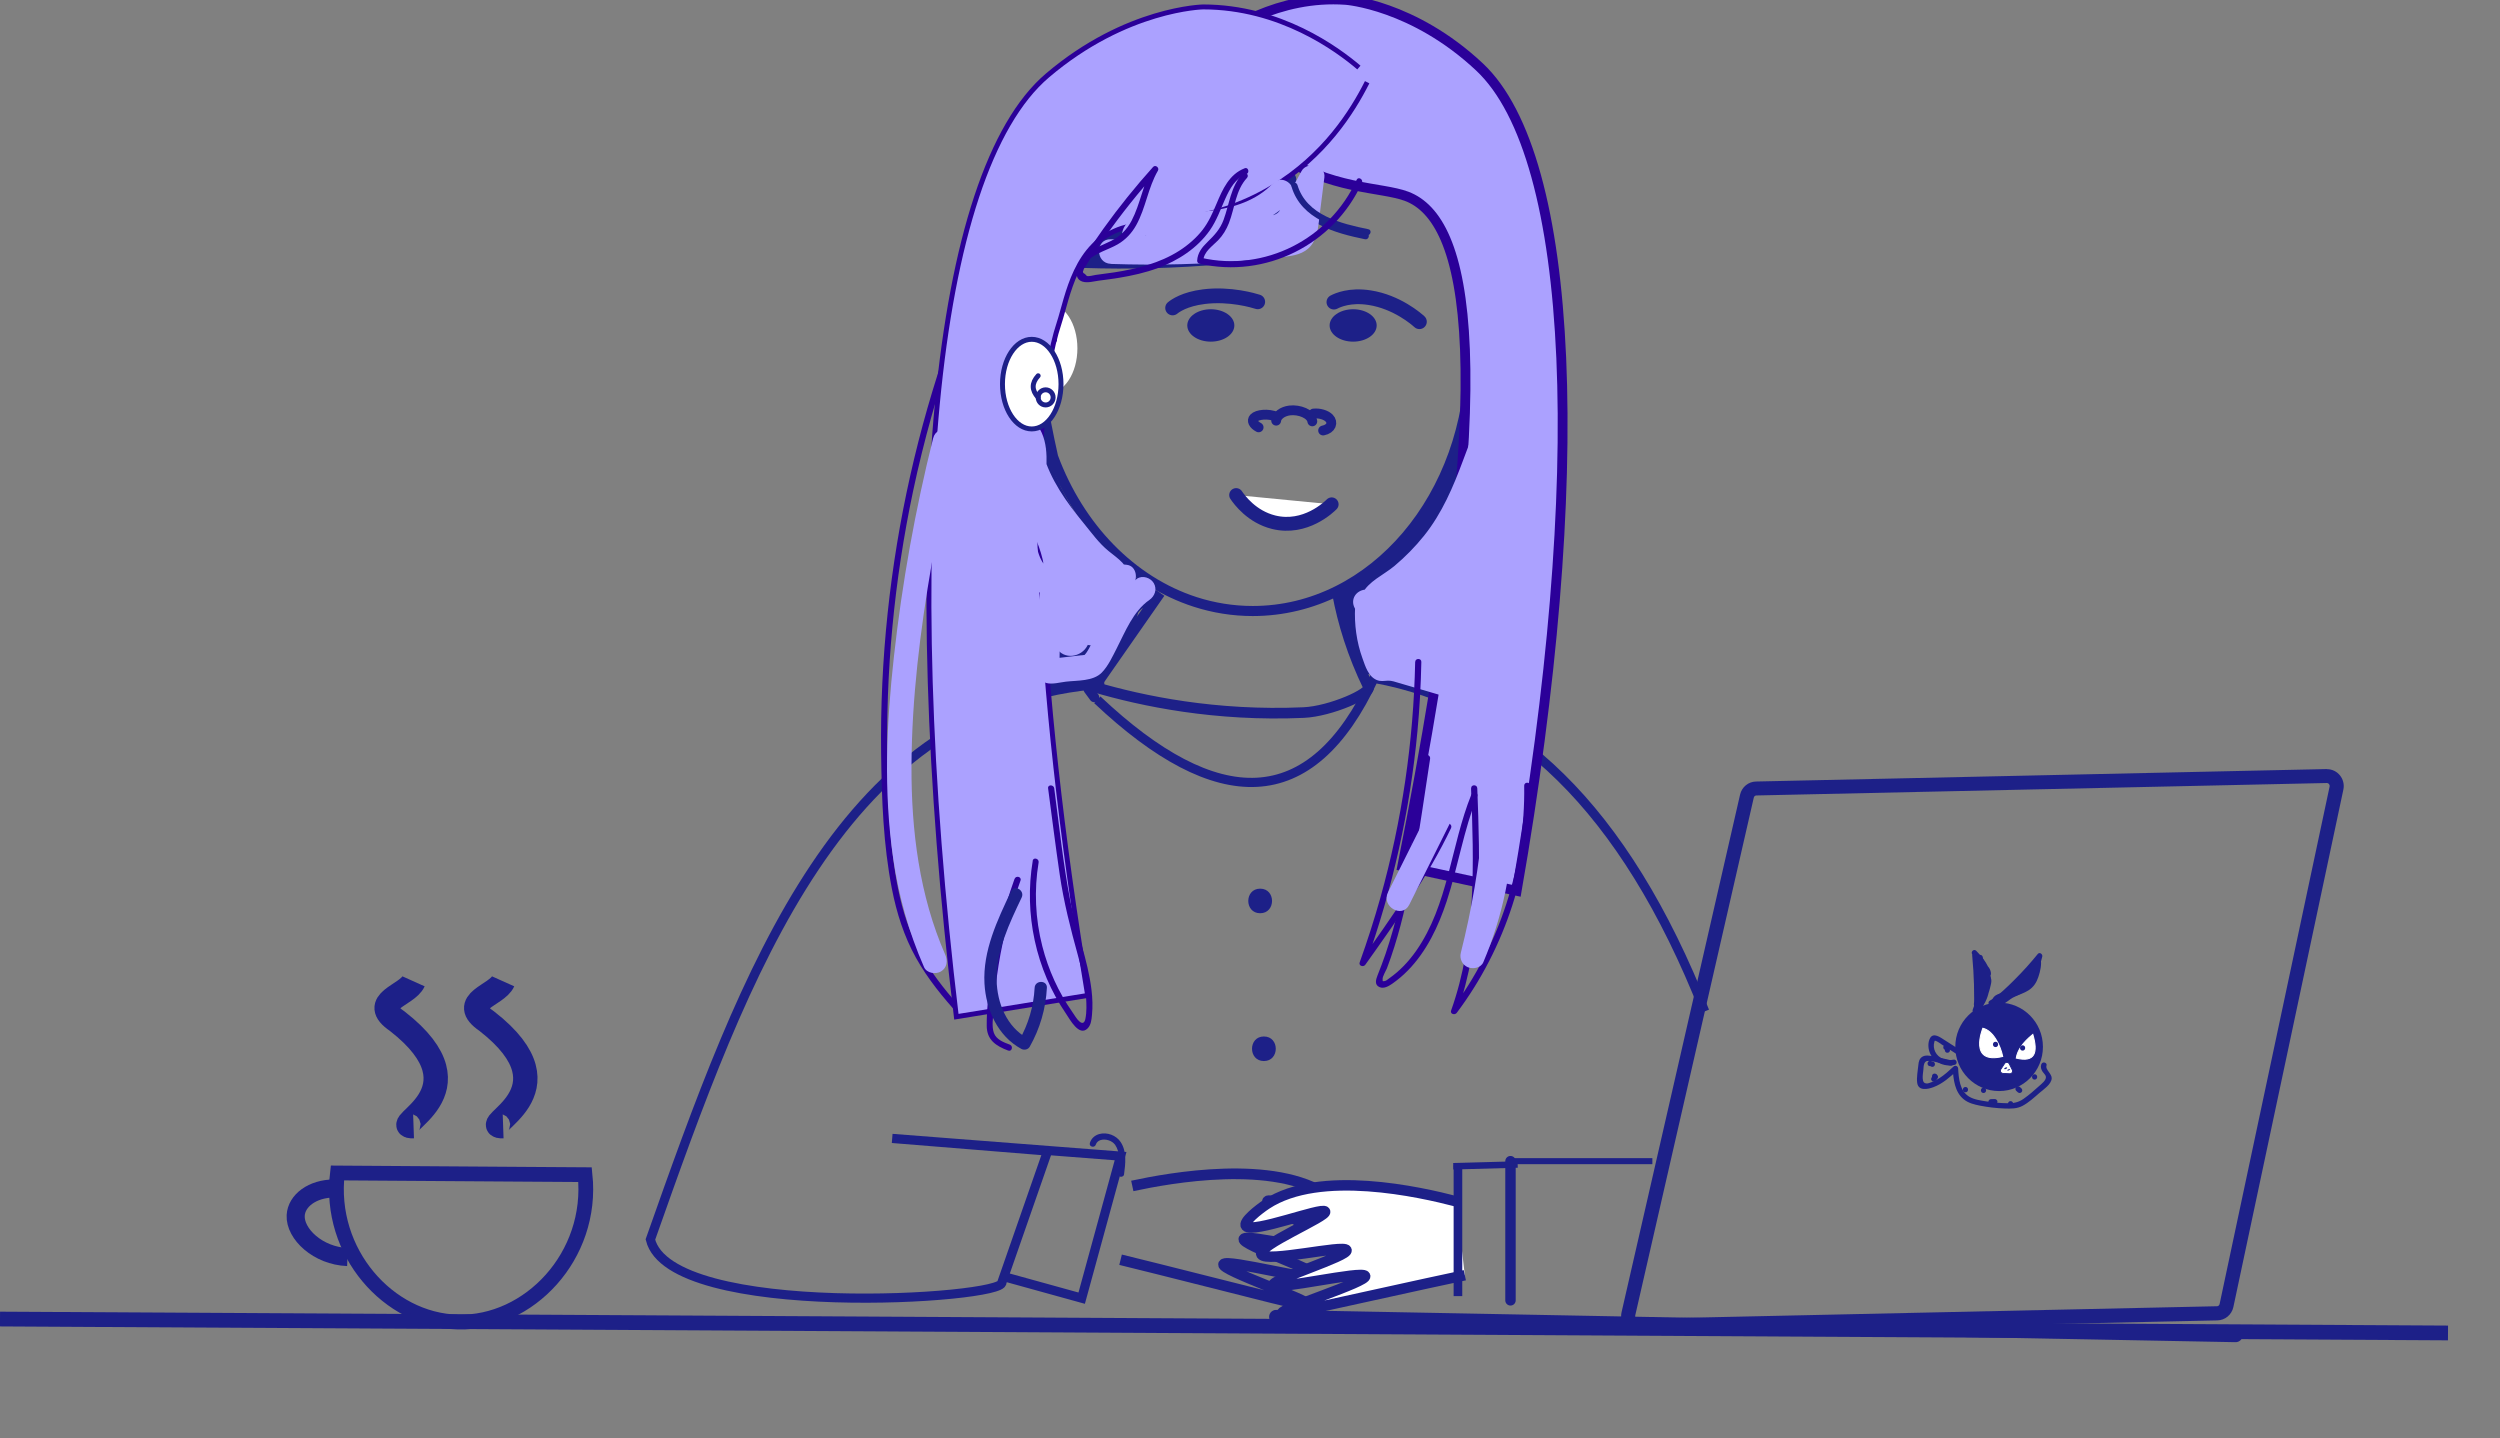 <?xml version="1.0" encoding="UTF-8"?>
<svg xmlns="http://www.w3.org/2000/svg" version="1.1" viewBox="0 0 501.46 288.49">
  <rect x="0" y="0" width="501.46" height="288.49" fill="#808080" stroke="none"/>
  <!-- Generator: Adobe Illustrator 29.1.0, SVG Export Plug-In . SVG Version: 2.1.0 Build 142)  -->
  <defs>
    <style>
      .st0, .st1, .st2, .st3, .st4, .st5, .st6, .st7, .st8, .st9, .st10, .st11, .st12, .st13, .st14, .st15, .st16, .st17, .st18, .st19, .st20 {
        stroke-miterlimit: 10;
      }

      .st0, .st1, .st10, .st20 {
        stroke-width: .99px;
      }

      .st0, .st6 {
        stroke: #2b0099;
      }

      .st0, .st6, .st21 {
        fill: #aba1ff;
      }

      .st1, .st2, .st3, .st5, .st22, .st7, .st8, .st9, .st10, .st11, .st23, .st12, .st13, .st24, .st14, .st15, .st16, .st17, .st25, .st18, .st19, .st20 {
        stroke: #1d2088;
      }

      .st1, .st5, .st22, .st7, .st8, .st9, .st10, .st11, .st23, .st12, .st13, .st24, .st15, .st16, .st17, .st25, .st19 {
        fill: none;
      }

      .st1, .st22, .st23, .st24, .st14, .st25, .st19 {
        stroke-linecap: round;
      }

      .st2, .st3, .st4, .st26, .st14, .st18, .st20 {
        fill: #fff;
      }

      .st2, .st5 {
        stroke-width: 2.02px;
      }

      .st3 {
        stroke-width: .18px;
      }

      .st4 {
        stroke: #fff;
        stroke-width: .21px;
      }

      .st6, .st23 {
        stroke-width: 1.97px;
      }

      .st22 {
        stroke-width: 2.82px;
      }

      .st22, .st23, .st24, .st25 {
        stroke-linejoin: round;
      }

      .st7 {
        stroke-width: 2.13px;
      }

      .st8 {
        stroke-width: 1.84px;
      }

      .st9 {
        stroke-width: 4.89px;
      }

      .st11 {
        stroke-width: 1.73px;
      }

      .st12 {
        stroke-width: 2.14px;
      }

      .st13, .st19 {
        stroke-width: 2.96px;
      }

      .st27 {
        fill: #2b0099;
      }

      .st24 {
        stroke-width: 1.98px;
      }

      .st14 {
        stroke-width: 2.78px;
      }

      .st15 {
        stroke-width: 1.3px;
      }

      .st28 {
        fill: #1d2088;
      }

      .st16 {
        stroke-width: 1.21px;
      }

      .st17 {
        stroke-width: 3.63px;
      }

      .st25 {
        stroke-width: 2.09px;
      }

      .st18 {
        stroke-width: 2.1px;
      }
    </style>
  </defs>
  <g id="_レイヤー_1" data-name="レイヤー_1">
    <path class="st5" d="M294.97,71.02c0,28.47-19.55,51.54-43.69,51.54-4,0-7.87-.64-11.54-1.82-12.8-4.13-23.27-14.95-28.5-29.09-2-8.91-3.27-16.84-3.57-23.56.33-7.01,1.84-13.62,4.31-19.6.41-.99.85-1.97,1.31-2.93,0,0,0,0,0,0,7.5-15.59,21.71-26.1,37.99-26.1,24.14,0,43.69,23.08,43.69,51.55Z"/>
    <path class="st2" d="M210.24,88.84c-2.34-6.32-3.64-13.3-3.64-20.64,0-.98.02-1.95.07-2.92.3,6.72,1.58,14.65,3.57,23.56Z"/>
    <ellipse class="st28" cx="242.87" cy="65.28" rx="4.72" ry="3.25"/>
    <path class="st19" d="M235.21,61.77c.54-.44,2.38-1.77,6.24-2.26,5.3-.67,10.11.8,10.83,1.03"/>
    <path class="st19" d="M267.56,60.6c.75-.39,3.19-1.51,7.17-.89,5.47.85,9.4,4.29,9.98,4.82"/>
    <path class="st14" d="M247.95,99.3c.68,1,3.15,4.37,7.53,5.45,6.37,1.57,11.16-3.11,11.63-3.59"/>
    <path class="st7" d="M268.3,119.16c1.08,5.76,2.99,12.06,6.19,18.64.6,1.23-7.56,4.89-13.01,5.13-17.73.78-32.37-2.31-41.98-5.13h0c4.39-6.3,8.79-12.6,13.18-18.9"/>
    <ellipse class="st28" cx="271.42" cy="65.28" rx="4.72" ry="3.25"/>
    <g>
      <path class="st23" d="M263.23,84.52c-.21-1.51-2.64-2.43-4.54-2.19-1.43.18-2.61,1.02-2.71,2.05"/>
      <path class="st23" d="M256.07,83.6c-1.74-.72-3.9-.46-4.55.24-.49.52-.14,1.31.94,1.88"/>
      <path class="st24" d="M265.4,86.35c1.68-.34,2.04-1.62,1.22-2.47-.61-.64-1.91-1.05-3.13-.93"/>
    </g>
    <path class="st10" d="M212.7,56.63"/>
    <path class="st8" d="M221.51,137.2c-52.62,3.54-71.95,57.32-91.05,111.42,4,16.32,71.32,11.96,70.5,8.61l9.18-26.35-31.18-2.53,45.81,3.55-7.8,28.49-11.1-3.07-4.27-1.18"/>
    <path class="st8" d="M242.87,264.58"/>
    <path class="st28" d="M466.76,157.07c.2,0,.33.11.4.2.08.1.17.27.12.51l-22.06,103.78c-.06.26-.27.45-.51.45l-116.19,2.53c-.2,0-.33-.11-.4-.2-.08-.1-.17-.28-.11-.52l23.77-103.82c.06-.26.27-.44.51-.44l114.48-2.5h.01M466.76,154.26s-.05,0-.07,0l-114.47,2.5c-1.53.03-2.85,1.12-3.19,2.63l-23.77,103.82c-.49,2.14,1.11,4.17,3.26,4.17.02,0,.05,0,.07,0l116.18-2.53c1.55-.03,2.88-1.14,3.21-2.68l22.06-103.78c.45-2.12-1.15-4.11-3.28-4.11h0Z"/>
    <line class="st22" x1="255.97" y1="264.15" x2="448.43" y2="267.81"/>
    <path class="st12" d="M227.12,237.88c7.49-1.61,28.53-5.46,39.33,2.03,1.65,1.14,4.8,3.76,4.07,4.56-1.38,1.51-15.59-4.42-16.27-3.55-.7.9,13.95,7.42,12.88,9.12-1.07,1.7-17.03-2.65-17.63-1.52-.61,1.15,15.47,6.55,14.92,7.6-.58,1.09-18.37-3.65-18.99-2.53-.63,1.14,17.41,7.27,16.95,8.11-.3.55-9.15-1.93-29.83-7.09-3.2-.8-5.88-1.46-7.78-1.93"/>
    <path class="st18" d="M292.1,240.98c-7.18-1.87-27.36-6.48-38.06.57-1.63,1.08-4.78,3.56-4.1,4.39,1.28,1.55,15.22-3.83,15.85-2.93.64.92-13.75,6.87-12.78,8.6.97,1.73,16.55-2.01,17.08-.86.54,1.17-15.19,5.95-14.69,7.01.52,1.1,17.88-2.96,18.43-1.82.56,1.16-17.09,6.6-16.67,7.44.27.56,8.91-1.58,29.08-5.96,3.12-.68,5.73-1.24,7.58-1.63"/>
    <line class="st16" x1="302.98" y1="232.91" x2="331.44" y2="232.91"/>
    <line class="st25" x1="302.98" y1="260.83" x2="302.98" y2="232.91"/>
    <polyline class="st11" points="292.44 259.98 292.44 236.3 292.44 233.76"/>
    <path class="st8" d="M342.41,205.98"/>
    <path class="st8" d="M341.36,203.2"/>
    <path class="st8" d="M220.1,140.37c23.97,22.6,42.88,22.96,55.5-4.31,27.59,4.97,50.18,25.71,66.34,66.8"/>
    <polyline class="st15" points="304.42 233.58 292.76 233.9 291.5 233.93"/>
    <line class="st23" x1="219.5" y1="139.87" x2="218.33" y2="138.28"/>
    <ellipse class="st26" cx="210.24" cy="69.87" rx="5.87" ry="8.99"/>
    <ellipse class="st26" cx="213.02" cy="72.53" rx="1.5" ry="1.52"/>
    <path class="st1" d="M211.52,68.19c-1.33,1.45-1.33,2.89,0,4.34"/>
    <path class="st1" d="M118.51,97.71"/>
    <path class="st28" d="M205.02,90.7c3.36,12.73,11.57,23.94,22.73,30.94,2.7,1.69,5.17-2.57,2.49-4.26-10.09-6.33-17.43-16.49-20.46-27.99-.81-3.06-5.56-1.76-4.75,1.31h0Z"/>
    <path class="st28" d="M227.73,116.9c-3.6,2.5-5.66,6.18-7.58,10.01-.44.88-.88,1.75-1.35,2.62s-.93,1.96-1.59,2.65c-.4.42.09-.04-.04,0-.21.07-.5.05-.72.08-.66.08-1.32.15-1.98.23-.74.09-1.49.17-2.23.26-.33.04-.66.08-.99.12-.16.02-.82.02-.64.09l1.47,1.13-.14-.26.34,1.24c-.25-3.15.1-6.48.32-9.63s.56-6.35,1.01-9.5c.79-5.57,1.66-11.58-1.46-16.63-1.66-2.69-5.93-.22-4.26,2.49,2.12,3.44,1.67,7.69,1.15,11.52-.66,4.85-1.27,9.68-1.53,14.57-.13,2.35-.37,4.83-.17,7.18.11,1.32.91,2.39,2.21,2.74,1.2.32,2.71-.13,3.92-.27,2.3-.27,5.46-.05,7.19-1.82,1.29-1.32,2.15-3.22,2.99-4.85,1.75-3.4,3.3-7.46,6.56-9.72,1.09-.76,1.59-2.16.88-3.37-.63-1.08-2.27-1.65-3.37-.88h0Z"/>
    <path class="st28" d="M206.88,102.51c.21,2.1-.24,4.04-.67,6.08s-.74,3.96-.93,5.97c-.38,4.1-.11,8.2.64,12.24.24,1.31,1.83,2.05,3.03,1.72,1.38-.38,1.96-1.72,1.72-3.03-.69-3.75-.81-7.59-.42-11.38s1.94-7.68,1.56-11.61c-.13-1.32-1.04-2.46-2.46-2.46-1.23,0-2.59,1.13-2.46,2.46h0Z"/>
    <path class="st28" d="M213.32,134.23c1.4-1.39,1.86-3.46,2.41-5.3s1.04-3.7,1.46-5.57c.89-3.9,1.5-7.86,1.88-11.84.27-2.77-4.22-3.34-4.84-.66-.46,1.99-.92,3.98-1.39,5.98s-1.06,4.1-1.28,6.2c-.2,1.86.17,3.74.63,5.54s1.66,3.91,3.86,3.91,3.36-2.07,4.33-3.69c.9-1.51,1.63-3.14,2.2-4.81.61-1.8.96-3.67,1.14-5.55s.22-4.11-1.68-5.26c-1.21-.73-2.62-.19-3.37.88-1.81,2.58-2.71,5.74-2.61,8.88s5.03,3.18,4.93,0c-.08-2.35.58-4.47,1.93-6.39l-3.37.88c-.87-.53-.65-1.56-.66-.61,0,.3-.02.6-.04.9-.03.5-.08.99-.16,1.48-.18,1.18-.49,2.35-.87,3.48-.34.99-.76,1.93-1.26,2.85-.28.52-.59,1.04-.92,1.53-.16.24-.39.48-.51.74-.21.45-.36-.07.25-.15h1.31c.12.08.23.18.33.28.23.24.24.21.04-.09,0,.14-.13-.57-.13-.57-.17-.67-.35-1.35-.44-2.03-.19-1.35.05-2.59.35-3.9.7-3.06,1.42-6.11,2.13-9.16l-4.84-.66c-.33,3.41-.87,6.79-1.61,10.14-.37,1.68-.8,3.35-1.27,5.01-.24.83-.49,1.65-.75,2.47-.18.56-.29,1.23-.67,1.6-2.26,2.24,1.23,5.72,3.49,3.49h0Z"/>
    <path class="st28" d="M212.85,110.89c3.17,0,3.18-4.93,0-4.93s-3.18,4.93,0,4.93h0Z"/>
    <path class="st28" d="M221.93,118.09c-.16.98-.32,1.96-.48,2.94-.09.55-.2,1.13-.15,1.69.04.38.07.76.21,1.11.23.58.42.96.86,1.42s1.13.72,1.74.72,1.33-.27,1.74-.72.75-1.09.72-1.74-.26-1.26-.72-1.74c-.03-.03-.06-.07-.09-.1l.39.5c-.05-.07-.1-.15-.14-.23l.25.59c-.05-.13-.09-.25-.11-.39l.09.66c-.04-.31-.02-.62.02-.93l-.09.66c.15-1.04.34-2.08.51-3.12.1-.33.12-.66.04-.98-.01-.33-.11-.63-.29-.92-.3-.51-.89-1-1.47-1.13-.63-.14-1.34-.11-1.9.25-.51.33-1.03.85-1.13,1.47h0Z"/>
    <path class="st28" d="M223.61,121.13c-.12.79-.34,1.56-.65,2.29l.25-.59c-.32.73-.72,1.42-1.2,2.05l.39-.5c-.32.42-.68.81-1.07,1.17l4.12,2.4c.59-1.56,1.18-3.12,1.77-4.69.21-.57.05-1.4-.25-1.9s-.89-1-1.47-1.13c-.63-.14-1.34-.11-1.9.25s-.89.84-1.13,1.47c-.59,1.56-1.18,3.12-1.77,4.69l-.09.66c-.01.34.06.66.21.95.2.47.54.93,1.01,1.18,1,.53,2.15.38,2.99-.39.92-.85,1.72-1.89,2.31-3s1.05-2.34,1.24-3.6c.1-.33.12-.66.04-.98-.01-.33-.11-.63-.29-.92-.3-.51-.89-1-1.47-1.13-.63-.14-1.34-.11-1.9.25-.5.32-1.04.85-1.13,1.47h0Z"/>
    <path class="st28" d="M269.4,120.42c-.18,3.47.3,7.02,1.48,10.29.57,1.58,1.16,3.62,2.84,4.34.8.34,1.43.18,2.26.14.77-.03,1.51.26,2.24.47,3.6,1.05,7.2,2.11,10.79,3.16,2.69.79,5.46,1.52,7.27,3.82l2.99-3.87c-2.81-1.2-5.64-2.41-8.23-4.06s-4.68-3.72-7.1-5.47c-1.94-1.4-3.97-2.7-5.73-4.35-.82-.77-1.58-1.58-2.18-2.54-.37-.58-1.16-1.69-.87-2.43.15-.39.87-.78,1.2-1.01.55-.37,1.09-.74,1.63-1.13,1.2-.88,2.38-1.8,3.5-2.78,2.08-1.83,3.97-3.86,5.68-6.05,3.5-4.49,5.87-9.49,7.89-14.79,2.21-5.82,4.15-11.79,7.99-16.78l-4.5-.59c1.91,7.95,2.2,16.12,2.23,24.27.01,4.12,0,8.24-.03,12.35s-.18,8.09-1.15,12.02-2.55,7.33-5.3,10.11l4.12,2.4c4.83-17.68,6.73-36.14,5.58-54.44-.17-2.64-4.2-3.51-4.84-.66-1.05,4.65-2.94,8.99-5.71,12.88-1.36,1.91-3.04,3.53-4.56,5.3-1.75,2.03-3.04,4.31-4.34,6.64-1.07,1.92-2.16,3.88-3.66,5.51s-3.36,2.47-5.17,3.67c-2.12,1.4-4.38,3.71-3.08,6.44.51,1.06,1.4,1.97,2.14,2.88.91,1.14,1.82,2.27,2.72,3.41,1.71,2.15,3.32,5.01,6.25,5.51,1.54.26,3.17.15,4.73.16s3.24.02,4.86.03c2.72.02,3.42-4.23.66-4.84-1.83-.4-3.33-1.46-4.84-2.53-1.87-1.31-3.74-2.62-5.6-3.94-1.19-.85-1.95-1.65-1.32-3.16s2.06-2.66,3.19-3.8c5.75-5.84,9.85-13.02,13.84-20.1l-4.59-1.24c.62,5.49,0,10.95-.98,16.36-.48,2.64-1.02,5.27-1.54,7.9-.27,1.34-.53,2.69-.8,4.03-.25,1.25-.36,2.65-.82,3.84l.63-1.09.05-.04,1.24-.34c-.44.01-1.39-.63-1.86-.86-.78-.37-1.56-.76-2.33-1.16s-1.53-.8-2.29-1.22c-.63-.34-1.62-.7-2.08-1.23l.63,1.09-.08-.38v1.31c.31-1.48,1.48-3.09,2.22-4.42.84-1.52,1.72-3.03,2.63-4.51,1.82-2.96,3.79-5.84,5.88-8.62l-4.59-1.24c-.46,3.62-1.37,7.2-2.62,10.62-.64,1.76-1.39,3.47-2.24,5.14s-2.35,3.55-1.2,5.51c.51.87,1.44,1.48,2.2,2.12s1.47,1.23,2.21,1.85c1.57,1.31,3.35,2.36,5.38,1.23,1.62-.9,2.51-2.64,3.24-4.27.81-1.81,1.4-3.66,1.73-5.62.16-.99-.03-1.95-.88-2.59-.72-.54-1.94-.78-2.74-.19-.89.66-1.78,1.32-2.67,1.98-.67.5-1.68.98-2.2,1.62-.82.37-.41.71,1.22,1.03-.08-.24-.14-.48-.2-.72-.09-.37-.15-.74-.19-1.11-.09-.89-.06-1.8.01-2.69.32-3.93,1.65-7.93,2.88-11.65s2.86-7.35,4.46-10.98c.84-1.91,1.44-3.75,1.64-5.83.15-1.57,0-3.23.9-4.6l-4.59-1.24c.26,8.58.54,17.43-2.48,25.61-.72,1.96-1.68,3.82-2.74,5.61-.53.89-1.04,1.8-1.79,2.52s-1.63,1.19-2.48,1.73c-3.97,2.55-7.94,5.1-11.9,7.64l3.37.88c-1.73-3.53-3.5-7.04-5.33-10.53l-2.13,3.71c4.49-.45,8.93-.4,13.43-.2,2.05.09,4.17.06,6.16-.5,1.01-.28,1.98-.72,2.88-1.25.34-.2.69-.39,1.02-.6.47-.1.51-.14.11-.13.41.17.29-.23-.36-1.22-.21,1.31.34,2.65,1.72,3.03,1.17.32,2.82-.4,3.03-1.72.45-2.86-1.77-5.26-4.71-4.94-1.37.15-2.47.88-3.65,1.53-.98.54-2.08.79-3.19.86-2.6.18-5.22-.16-7.82-.19-2.88-.03-5.76.1-8.62.39-1.87.19-3.05,1.94-2.13,3.71,1.82,3.48,3.6,6.99,5.33,10.53.57,1.16,2.31,1.56,3.37.88,4.24-2.72,8.49-5.43,12.72-8.17,2.13-1.38,3.66-2.92,4.98-5.1,1.23-2.02,2.27-4.14,3.15-6.34,3.49-8.77,3.25-18.49,2.98-27.76-.07-2.49-3.26-3.29-4.59-1.24s-1.35,4.23-1.52,6.49c-.15,2.09-.99,3.9-1.86,5.78-2.08,4.49-3.85,9.13-5.21,13.89s-2.67,9.53-1.65,14.29c.52,2.43,2.38,4.34,5.03,3.46,1.16-.39,2.09-1.22,3.06-1.93,1.02-.75,2.04-1.51,3.05-2.26l-3.62-2.78c-.19,1.16-.46,2.29-.84,3.4s-1.12,2.07-1.49,3.15c0,0-.2.25-.2.29,0,.1.82-.02.82-.02-.08-.31-1.06-.88-1.32-1.1-.49-.41-.98-.82-1.47-1.23-.37-.31-1.09-.7-1.33-1.11l.34,1.24c-.17.47-.13.45.12-.05l.21-.39c.21-.39.42-.79.62-1.18.41-.8.79-1.6,1.15-2.42.75-1.69,1.44-3.41,2.03-5.17,1.16-3.47,1.89-7.04,2.35-10.67.13-1.05-.86-2.12-1.81-2.38-1.14-.31-2.12.25-2.78,1.13-2.82,3.75-5.41,7.67-7.73,11.74-1.15,2.01-2.49,4.11-3.28,6.29-1.14,3.13,1.71,4.46,4,5.7,2.16,1.18,4.37,2.31,6.64,3.27,1.13.48,2.34.6,3.44-.06s1.41-1.95,1.65-3.15c.98-4.93,2.02-9.84,2.9-14.79,1.01-5.67,1.72-11.43,1.07-17.19-.26-2.26-3.28-3.56-4.59-1.24-2.23,3.95-4.46,7.9-7.02,11.65-1.28,1.87-2.63,3.68-4.13,5.38s-3.1,3.06-4.47,4.75-2.49,3.88-2.31,6.19c.19,2.46,1.62,4.1,3.54,5.51s4.03,2.85,6.05,4.26c1.86,1.3,3.77,2.53,6.02,3.02l.66-4.84c-2.59-.02-5.19,0-7.78-.05-.91-.01-1.2-.04-1.79-.73-.81-.94-1.56-1.94-2.33-2.91s-1.51-1.89-2.27-2.84c-.4-.51-.81-1.01-1.21-1.52-.2-.25-.41-.5-.61-.76-.18-.24-.45-.88-.26,0,.16.75.23.23.7-.15.33-.26.7-.47,1.06-.69.88-.53,1.79-.98,2.64-1.56,3.73-2.55,5.9-6.46,8.05-10.32,1.14-2.05,2.39-3.87,3.99-5.59s3-3.34,4.3-5.18c2.92-4.16,4.97-8.94,6.09-13.89l-4.84-.66c1.12,17.89-.69,35.84-5.41,53.13-.65,2.37,2.38,4.15,4.12,2.4,5.92-5.95,7.54-14.43,7.83-22.52.15-4.35.09-8.71.09-13.07s-.02-8.71-.29-13.05c-.31-5.01-.94-10.02-2.11-14.9-.55-2.28-3.31-2.14-4.5-.59-3.66,4.75-5.69,10.46-7.76,16.02s-4.23,10.66-7.85,15.19c-1.77,2.21-3.77,4.25-5.94,6.07s-5.26,3.08-6.51,5.66c-1.47,3.04.38,6.32,2.28,8.69,1.71,2.13,3.95,3.77,6.16,5.35,2.72,1.94,5.23,4.1,7.91,6.08,2.96,2.18,6.35,3.64,9.71,5.08,2.61,1.12,4.76-1.61,2.99-3.87-2.66-3.39-7.15-4.42-11.08-5.57-2.35-.69-4.69-1.37-7.04-2.06-1.12-.33-2.24-.71-3.38-.98-.61-.14-1.25-.28-1.87-.29-.27-.02-.54,0-.81.04-.91.06-.87.13.1.19l.88.88c-1.04-1.4-1.48-3.52-1.84-5.19-.4-1.9-.49-3.83-.39-5.77.16-3.17-4.77-3.16-4.93,0h0Z"/>
    <path class="st28" d="M303.11,80.24c2.21-9.43,2.28-19.28.17-28.74-1.72-7.74-4.85-17.24-13.07-20.16-1.73-.61-3.62,1.31-3.03,3.03,2.97,8.73,6.13,17.43,8.88,26.23,1.27,4.08,2.41,8.27,2.8,12.54.34,3.67.28,7.51-2.07,10.55l4.59,1.24c.83-7.48,1.35-15.04.72-22.55s-2.14-15.01-5.86-21.39c-1.94-3.32-4.88-6.13-8.9-6.3-1.78-.07-3.19,2.18-2.13,3.71,4.88,7.03,7.95,15.19,8.77,23.72.46,4.85.4,9.74.42,14.6s.03,9.8.01,14.7c-.02,5.56-.06,11.13-.12,16.69-.04,3.17,4.89,3.17,4.93,0,.11-10.13.15-20.26.11-30.4-.04-9.53.05-19.1-3.06-28.24-1.63-4.81-3.91-9.39-6.81-13.57l-2.13,3.71c3.24.14,5.07,4.37,6.13,6.9,1.66,3.94,2.7,8.16,3.31,12.38,1.24,8.61.62,17.43-.34,26.03-.12,1.06.85,2.11,1.81,2.38,1.14.31,2.11-.25,2.78-1.13,2.53-3.29,3.07-7.68,2.84-11.71-.27-4.7-1.32-9.33-2.67-13.83-2.78-9.28-6.16-18.41-9.29-27.58l-3.03,3.03c2.95,1.04,4.86,3.76,6.22,6.43,1.77,3.47,2.82,7.38,3.6,11.18,1.72,8.3,1.57,16.97-.36,25.22-.72,3.09,4.03,4.4,4.75,1.31h0Z"/>
    <path class="st28" d="M243.15,42.65c-12.3,5.66-25.52,9.27-38.98,10.62-1.56.16-1.58,2.62,0,2.46,13.93-1.4,27.51-5.1,40.23-10.96,1.44-.66.19-2.79-1.24-2.13h0Z"/>
    <path class="st28" d="M243.68,45.06c3.59-2.98,6.64-6.59,9-10.61.81-1.37-1.32-2.61-2.13-1.24-2.27,3.85-5.18,7.26-8.62,10.11-.51.43-.44,1.3,0,1.74.51.51,1.23.43,1.74,0h0Z"/>
    <path class="st28" d="M217.19,53.74c9.42.32,18.85.07,28.23-.76,2.37-.21,4.73-.44,7.09-.74,2.11-.26,4.12-.85,5.25-2.82.98-1.71,1.07-3.73,1.31-5.64.31-2.47.62-4.94.93-7.41s-3.49-3.27-4.59-1.24c-1.2,2.2-2.38,4.41-3.59,6.6-.34.61-.68,1.38-1.25,1.82-.75.57-1.95.61-2.84.76-4.95.83-9.9,1.65-14.85,2.48-2.47.41-4.97.98-7.47,1.24-.25.03-.88-.1-1.08.01-.02.01-.21-.06-.18-.09.11-.1.13.32.11.38-.17.61-.51.58.1.59.55.01,1.16-.11,1.71-.15,4.81-.36,9.67-.33,14.43-1.25s9.3-2.9,12.64-6.42c2.19-2.3-1.29-5.79-3.49-3.49-3.24,3.4-7.85,4.87-12.41,5.46-2.84.37-5.71.44-8.56.59-2.5.13-6.01-.16-8,1.63-2.2,1.98-1.43,5.48.98,6.92s5.55.46,8.13.03c5.84-.98,11.68-1.95,17.52-2.93,3.06-.51,5.81-.88,7.76-3.56,1.81-2.48,3.09-5.47,4.56-8.17l-4.59-1.24c-.27,2.14-.54,4.28-.81,6.42-.15,1.18-.07,3.14-.75,4.17-.26.23-.31.29-.16.18.18-.11.07-.09-.31.07-.34.06-.67.12-1.01.16-1.14.14-2.28.26-3.42.38-2.04.21-4.08.39-6.12.55-8.42.64-16.86.8-25.29.52-3.17-.11-3.17,4.82,0,4.93h0Z"/>
    <path class="st28" d="M258.7,38.24c1.96,6.6,9.15,8.53,15.1,9.75.77.16,1.1-1.03.33-1.19-5.47-1.12-12.42-2.77-14.24-8.89-.23-.76-1.41-.44-1.19.33h0Z"/>
    <path class="st13" d="M117.35,235.62c1.71,16.31-11.25,29.91-25.5,29.56-13.94-.35-26.07-13.98-24.17-29.9l37.7.26,11.97.08Z"/>
    <path class="st17" d="M67.07,238.39c-4.44,0-7.61,2.47-7.76,5.41-.18,3.7,4.46,8.11,10.39,8.34"/>
    <path class="st9" d="M100.92,225.89c-5.7.2,15.05-6.81-3.29-21.07-5.78-3.93,2-5.11,3.29-7.98"/>
    <path class="st9" d="M82.95,225.89c-5.7.2,15.05-6.81-3.29-21.07-5.78-3.93,2-5.11,3.29-7.98"/>
    <line class="st13" x1="0" y1="264.58" x2="491.03" y2="267.37"/>
  </g>
  <g id="_レイヤー_2" data-name="レイヤー_2">
    <g>
      <g>
        <path class="st27" d="M190.28,68.5c-6.17,17.61-10.27,35.91-12.23,54.46-.99,9.37-1.43,18.79-1.31,28.21s.44,18.2,2.15,27.06c.94,4.83,2.43,9.56,4.83,13.87s5.46,8,8.7,11.58c.53.59,1.4-.28.87-.87-2.93-3.24-5.73-6.62-7.96-10.39s-3.79-8.01-4.79-12.34c-2.01-8.71-2.35-17.89-2.54-26.8-.39-18.39,1.35-36.82,5.16-54.81,2.13-10.04,4.91-19.94,8.3-29.63.26-.75-.93-1.07-1.19-.33h0Z"/>
        <g>
          <path class="st6" d="M240.37,11.59c2.36,5.32,6.87,13.28,15.65,19.2,10.88,7.35,21.02,6.65,26.14,8.59,12.08,4.57,19.38,32.56-.88,134.35l22.94,4.96c14.46-82.77,11.87-147.11-7.45-165.25C283.47.95,269.96-.02,269.96-.02c-13.55-.97-24.07,6.15-28,9.12"/>
          <path class="st0" d="M274.23,16.49c-2.99,5.95-8.59,14.78-18.91,21.03-12.79,7.75-24.26,6.33-30.19,8.23-9.49,3.04-10.92,13.67-12.71,19.13-6.58,20-5.02,69.72,5.75,134.79-8.78,1.42-17.56,2.84-26.34,4.27-11.51-95.68-4.76-169.2,18.26-188.79,15.84-13.49,31.24-13.76,31.24-13.76,15.45,0,26.96,8.51,31.24,12.16"/>
          <path class="st21" d="M228.07,116.09c-3.6,2.5-5.66,6.18-7.58,10.01-.44.88-.88,1.75-1.35,2.62s-.93,1.96-1.59,2.65c-.4.42.09-.04-.04,0-.21.07-.5.05-.72.08-.66.08-1.32.15-1.98.23-.74.09-1.49.17-2.23.26-.33.04-.66.08-.99.12-.16.02-.82.02-.64.09l1.47,1.13-.14-.26.34,1.24c-.25-3.15.1-6.48.32-9.63s.56-6.35,1.01-9.5c.79-5.57,1.66-11.58-1.46-16.63-1.66-2.69-5.93-.22-4.26,2.49,2.12,3.44,1.67,7.69,1.15,11.52-.66,4.85-1.27,9.68-1.53,14.57-.13,2.35-.37,4.83-.17,7.18.11,1.32.91,2.39,2.21,2.74,1.2.32,2.71-.13,3.92-.27,2.3-.27,5.46-.05,7.19-1.82,1.29-1.32,2.15-3.22,2.99-4.85,1.75-3.4,3.3-7.46,6.56-9.72,1.09-.76,1.59-2.16.88-3.37-.63-1.08-2.27-1.65-3.37-.88h0Z"/>
          <path class="st21" d="M271.81,121.76c-.18,3.47.3,7.02,1.48,10.29.57,1.58,1.16,3.62,2.84,4.34.8.34,1.43.18,2.26.14.77-.03,1.51.26,2.24.47,3.6,1.05,7.2,2.11,10.79,3.16,2.69.79,5.46,1.52,7.27,3.82l2.99-3.87c-2.81-1.2-5.64-2.41-8.23-4.06s-4.68-3.72-7.1-5.47c-1.94-1.4-3.97-2.7-5.73-4.35-.82-.77-1.58-1.58-2.18-2.54-.37-.58-1.16-1.69-.87-2.43.15-.39.87-.78,1.2-1.01.55-.37,1.09-.74,1.63-1.13,1.2-.88,2.38-1.8,3.5-2.78,2.08-1.83,3.97-3.86,5.68-6.05,3.5-4.49,5.87-9.49,7.89-14.79,2.21-5.82,4.15-11.79,7.99-16.78l-4.5-.59c1.91,7.95,2.2,16.12,2.23,24.27.01,4.12,0,8.24-.03,12.35s-.18,8.09-1.15,12.02-2.55,7.33-5.3,10.11l4.12,2.4c4.83-17.68,6.73-36.14,5.58-54.44-.17-2.64-4.2-3.51-4.84-.66-1.05,4.65-2.94,8.99-5.71,12.88-1.36,1.91-3.04,3.53-4.56,5.3-1.75,2.03-3.04,4.31-4.34,6.64-1.07,1.92-2.16,3.88-3.66,5.51s-3.36,2.47-5.17,3.67c-2.12,1.4-4.38,3.71-3.08,6.44.51,1.06,1.4,1.97,2.14,2.88.91,1.14,1.82,2.27,2.72,3.41,1.71,2.15,3.32,5.01,6.25,5.51,1.54.26,3.17.15,4.73.16s3.24.02,4.86.03c2.72.02,3.42-4.23.66-4.84-1.83-.4-3.33-1.46-4.84-2.53-1.87-1.31-3.74-2.62-5.6-3.94-1.19-.85-1.95-1.65-1.32-3.16s2.06-2.66,3.19-3.8c5.75-5.84,9.85-13.02,13.84-20.1l-4.59-1.24c.62,5.49,0,10.95-.98,16.36-.48,2.64-1.02,5.27-1.54,7.9-.27,1.34-.53,2.69-.8,4.03-.25,1.25-.36,2.65-.82,3.84l.63-1.09.05-.04,1.24-.34c-.44.01-1.39-.63-1.86-.86-.78-.37-1.56-.76-2.33-1.16s-1.53-.8-2.29-1.22c-.63-.34-1.62-.7-2.08-1.23l.63,1.09-.08-.38v1.31c.31-1.48,1.48-3.09,2.22-4.42.84-1.52,1.72-3.03,2.63-4.51,1.82-2.96,3.79-5.84,5.88-8.62l-4.59-1.24c-.46,3.62-1.37,7.2-2.62,10.62-.64,1.76-1.39,3.47-2.24,5.14s-2.35,3.55-1.2,5.51c.51.87,1.44,1.48,2.2,2.12s1.47,1.23,2.21,1.85c1.57,1.31,3.35,2.36,5.38,1.23,1.62-.9,2.51-2.64,3.24-4.27.81-1.81,1.4-3.66,1.73-5.62.16-.99-.03-1.95-.88-2.59-.72-.54-1.94-.78-2.74-.19-.89.66-1.78,1.32-2.67,1.98-.67.5-1.68.98-2.2,1.62-.82.37-.41.71,1.22,1.03-.08-.24-.14-.48-.2-.72-.09-.37-.15-.74-.19-1.11-.09-.89-.06-1.8.01-2.69.32-3.93,1.65-7.93,2.88-11.65s2.86-7.35,4.46-10.98c.84-1.91,1.44-3.75,1.64-5.83.15-1.57,0-3.23.9-4.6l-4.59-1.24c.26,8.58.54,17.43-2.48,25.61-.72,1.96-1.68,3.82-2.74,5.61-.53.89-1.04,1.8-1.79,2.52s-1.63,1.19-2.48,1.73c-3.97,2.55-7.94,5.1-11.9,7.64l3.37.88c-1.73-3.53-3.5-7.04-5.33-10.53l-2.13,3.71c4.49-.45,8.93-.4,13.43-.2,2.05.09,4.17.06,6.16-.5,1.01-.28,1.98-.72,2.88-1.25.34-.2.69-.39,1.02-.6.47-.1.51-.14.11-.13.41.17.29-.23-.36-1.22-.21,1.31.34,2.65,1.72,3.03,1.17.32,2.82-.4,3.03-1.72.45-2.86-1.77-5.26-4.71-4.94-1.37.15-2.47.88-3.65,1.53-.98.54-2.08.79-3.19.86-2.6.18-5.22-.16-7.82-.19-2.88-.03-5.76.1-8.62.39-1.87.19-3.05,1.94-2.13,3.71,1.82,3.48,3.6,6.99,5.33,10.53.57,1.16,2.31,1.56,3.37.88,4.24-2.72,8.49-5.43,12.72-8.17,2.13-1.38,3.66-2.92,4.98-5.1,1.23-2.02,2.27-4.14,3.15-6.34,3.49-8.77,3.25-18.49,2.98-27.76-.07-2.49-3.26-3.29-4.59-1.24s-1.35,4.23-1.52,6.49c-.15,2.09-.99,3.9-1.86,5.78-2.08,4.49-3.85,9.13-5.21,13.89s-2.67,9.53-1.65,14.29c.52,2.43,2.38,4.34,5.03,3.46,1.16-.39,2.09-1.22,3.06-1.93,1.02-.75,2.04-1.51,3.05-2.26l-3.62-2.78c-.19,1.16-.46,2.29-.84,3.4s-1.12,2.07-1.49,3.15c0,0-.2.25-.2.29,0,.1.82-.02.82-.02-.08-.31-1.06-.88-1.32-1.1-.49-.41-.98-.82-1.47-1.23-.37-.31-1.09-.7-1.33-1.11l.34,1.24c-.17.47-.13.45.12-.05l.21-.39c.21-.39.42-.79.62-1.18.41-.8.79-1.6,1.15-2.42.75-1.69,1.44-3.41,2.03-5.17,1.16-3.47,1.89-7.04,2.35-10.67.13-1.05-.86-2.12-1.81-2.38-1.14-.31-2.12.25-2.78,1.13-2.82,3.75-5.41,7.67-7.73,11.74-1.15,2.01-2.49,4.11-3.28,6.29-1.14,3.13,1.71,4.46,4,5.7,2.16,1.18,4.37,2.31,6.64,3.27,1.13.48,2.34.6,3.44-.06s1.41-1.95,1.65-3.15c.98-4.93,2.02-9.84,2.9-14.79,1.01-5.67,1.72-11.43,1.07-17.19-.26-2.26-3.28-3.56-4.59-1.24-2.23,3.95-4.46,7.9-7.02,11.65-1.28,1.87-2.63,3.68-4.13,5.38s-3.1,3.06-4.47,4.75-2.49,3.88-2.31,6.19c.19,2.46,1.62,4.1,3.54,5.51s4.03,2.85,6.05,4.26c1.86,1.3,3.77,2.53,6.02,3.02l.66-4.84c-2.59-.02-5.19,0-7.78-.05-.91-.01-1.2-.04-1.79-.73-.81-.94-1.56-1.94-2.33-2.91s-1.51-1.89-2.27-2.84c-.4-.51-.81-1.01-1.21-1.52-.2-.25-.41-.5-.61-.76-.18-.24-.45-.88-.26,0,.16.75.23.23.7-.15.33-.26.7-.47,1.06-.69.88-.53,1.79-.98,2.64-1.56,3.73-2.55,5.9-6.46,8.05-10.32,1.14-2.05,2.39-3.87,3.99-5.59s3-3.34,4.3-5.18c2.92-4.16,4.97-8.94,6.09-13.89l-4.84-.66c1.12,17.89-.69,35.84-5.41,53.13-.65,2.37,2.38,4.15,4.12,2.4,5.92-5.95,7.54-14.43,7.83-22.52.15-4.35.09-8.71.09-13.07s-.02-8.71-.29-13.05c-.31-5.01-.94-10.02-2.11-14.9-.55-2.28-3.31-2.14-4.5-.59-3.66,4.75-5.69,10.46-7.76,16.02-2,5.39-4.23,10.66-7.85,15.19-1.77,2.21-3.77,4.25-5.94,6.07s-5.26,3.08-6.51,5.66c-1.47,3.04.38,6.32,2.28,8.69,1.71,2.13,3.95,3.77,6.16,5.35,2.72,1.94,5.23,4.1,7.91,6.08,2.96,2.18,6.35,3.64,9.71,5.08,2.61,1.12,4.76-1.61,2.99-3.87-2.66-3.39-7.15-4.42-11.08-5.57-2.35-.69-4.69-1.37-7.04-2.06-1.12-.33-2.24-.71-3.38-.98-.61-.14-1.25-.28-1.87-.29-.27-.02-.54,0-.81.04-.91.06-.87.13.1.19l.88.88c-1.04-1.4-1.48-3.52-1.84-5.19-.4-1.9-.49-3.83-.39-5.77.16-3.17-4.77-3.16-4.93,0h0Z"/>
          <path class="st21" d="M222.84,52.94c9.42.32,18.85.07,28.23-.76,2.37-.21,4.73-.44,7.09-.74,2.11-.26,4.12-.85,5.25-2.82.98-1.71,1.07-3.73,1.31-5.64.31-2.47.62-4.94.93-7.41s-3.49-3.27-4.59-1.24c-1.2,2.2-2.38,4.41-3.59,6.6-.34.61-.68,1.38-1.25,1.82-.75.57-1.95.61-2.84.76-4.95.83-9.9,1.65-14.85,2.48-2.47.41-4.97.98-7.47,1.24-.25.03-.88-.1-1.08.01-.02.01-.21-.06-.18-.09.11-.1.13.32.11.38-.17.61-.51.58.1.59.55.01,1.16-.11,1.71-.15,4.81-.36,9.67-.33,14.43-1.25s9.3-2.9,12.64-6.42c2.19-2.3-1.29-5.79-3.49-3.49-3.24,3.4-7.85,4.87-12.41,5.46-2.84.37-5.71.44-8.56.59-2.5.13-6.01-.16-8,1.63-2.2,1.98-1.43,5.48.98,6.92s5.55.46,8.13.03c5.84-.98,11.68-1.95,17.52-2.93,3.06-.51,5.81-.88,7.76-3.56,1.81-2.48,3.09-5.47,4.56-8.17l-4.59-1.24c-.27,2.14-.54,4.28-.81,6.42-.15,1.18-.07,3.14-.75,4.17-.26.23-.31.29-.16.18.18-.11.07-.09-.31.07-.34.06-.67.12-1.01.16-1.14.14-2.28.26-3.42.38-2.04.21-4.08.39-6.12.55-8.42.64-16.86.8-25.29.52-3.17-.11-3.17,4.82,0,4.93h0Z"/>
          <path class="st28" d="M259.05,37.42c1.96,6.6,9.15,8.53,15.1,9.75.77.16,1.1-1.03.33-1.19-5.47-1.12-12.42-2.77-14.24-8.89-.23-.76-1.41-.44-1.19.33h0Z"/>
          <path class="st27" d="M207.15,172.67c-1.77,10.6.6,21.78,6.68,30.67.78,1.14,2.64,4.68,4.34,2.93.68-.7.77-1.73.86-2.65.17-1.68.11-3.37-.09-5.03-.73-6.12-3.1-11.93-4.27-17.97-1.44-7.43-2.21-15-3.21-22.5-.1-.77-1.34-.78-1.23,0,.76,5.72,1.48,11.44,2.31,17.15s2.19,10.98,3.69,16.43c.74,2.7,1.42,5.45,1.61,8.25.1,1.43.16,3.01-.13,4.42-.17.82-.58,1.07-1.23.49-.53-.47-.95-1.24-1.36-1.82-2.8-4-4.84-8.51-6.05-13.25-1.4-5.48-1.67-11.22-.74-16.8.13-.78-1.06-1.11-1.19-.33h0Z"/>
          <path class="st27" d="M203.5,176.29c-2.28,6.34-3.89,12.91-4.79,19.59-.43,3.25-.81,6.58-.79,9.86,0,2.85,1.85,4.07,4.31,4.99.74.28,1.07-.91.33-1.19-1.22-.45-2.72-1.01-3.2-2.34s-.16-3.1-.07-4.48c.18-3.06.52-6.11,1.01-9.14.93-5.78,2.42-11.45,4.4-16.96.27-.75-.92-1.07-1.19-.33h0Z"/>
          <path class="st27" d="M285.66,151.86c-2.02,13.19-3.43,26.76-7.73,39.45-.5,1.46-1.05,2.9-1.62,4.34-.33.84-.65,1.9.4,2.35.87.38,1.82-.18,2.52-.66,1.15-.8,2.23-1.71,3.2-2.71,3.74-3.83,6.09-8.81,7.75-13.84,2.29-6.95,3.39-14.25,6.13-21.06.3-.74-.89-1.05-1.19-.33-4.14,10.27-4.57,22.07-11.08,31.35-1.49,2.12-3.3,4.04-5.43,5.52-.23.16-.57.48-.85.51-.56.07-.38.1-.43-.39s.68-1.7.86-2.15c.55-1.44,1.05-2.9,1.51-4.37,1.77-5.61,2.96-11.38,3.96-17.18,1.17-6.82,2.15-13.67,3.2-20.51.12-.78-1.07-1.11-1.19-.33h0Z"/>
          <path class="st27" d="M295.07,158.12c.57,14.92,1.09,30.29-4,44.57-.25.71.74.99,1.13.47,9.8-13.04,15.01-29.27,14.76-45.57-.01-.79-1.24-.79-1.23,0,.25,16.1-4.92,32.06-14.59,44.95l1.13.47c5.12-14.38,4.62-29.87,4.05-44.9-.03-.79-1.26-.79-1.23,0h0Z"/>
          <path class="st27" d="M283.86,132.78c-.33,15.97-2.66,31.88-6.97,47.26-1.23,4.38-2.62,8.72-4.16,13-.25.7.75,1.01,1.13.47,6.26-8.79,12.53-17.65,17.2-27.41.34-.71-.72-1.34-1.06-.62-4.68,9.77-10.94,18.62-17.2,27.41l1.13.47c5.4-15.06,8.9-30.78,10.39-46.71.43-4.62.69-9.25.78-13.88.02-.79-1.22-.79-1.23,0h0Z"/>
          <path class="st27" d="M249.24,34.83c-2.39,2.58-2.64,6.11-3.81,9.27-.69,1.87-1.83,3.08-3.23,4.44-1.09,1.06-1.99,2.18-2.07,3.76-.01.26.2.54.45.59,13.29,3.04,26.96-3.83,32.6-16.2.33-.72-.73-1.34-1.06-.62-5.41,11.86-18.42,18.56-31.21,15.63l.45.59c.09-1.81,1.82-2.91,2.97-4.09.97-1,1.66-2.16,2.17-3.45,1.18-3.01,1.33-6.59,3.62-9.06.54-.58-.33-1.45-.87-.87h0Z"/>
          <path class="st27" d="M249.67,33.75c-3.11,1.2-4.44,4.23-5.65,7.11-.78,1.84-1.57,3.66-2.8,5.25s-2.92,3.07-4.7,4.2c-3.93,2.5-8.5,3.62-13.05,4.33-1.24.19-2.48.35-3.72.51-.4.05-1.39.36-1.75.2l-.39-.4c-.39-.17-.49-.4-.3-.71.03-.3.34-.67.49-.92,1.24-2.01,2.57-3.96,3.93-5.89,3.21-4.56,6.7-8.91,10.42-13.06l-.97-.75c-1.94,3.33-2.42,7.24-4.19,10.63-.95,1.81-2.28,3.14-4.1,4.06s-3.85,1.56-5.44,2.97c-.59.53.28,1.4.87.87,1.69-1.51,3.93-2.03,5.87-3.14,1.59-.91,2.83-2.26,3.72-3.85,1.92-3.45,2.36-7.51,4.35-10.92.35-.59-.49-1.28-.97-.75-3.54,3.94-6.87,8.07-9.96,12.38-1.55,2.16-3.06,4.37-4.46,6.63-.72,1.16-1.67,3.34.23,3.98,1.01.34,2.32-.06,3.34-.19,1.35-.17,2.7-.35,4.04-.57,2.64-.44,5.27-1.02,7.79-1.96,4.08-1.52,7.9-3.98,10.42-7.59,1.34-1.91,2.1-4.12,3.05-6.24s2.06-4.15,4.25-5c.73-.28.41-1.47-.33-1.19h0Z"/>
          <path class="st28" d="M202.8,178.78c-2.74,5.76-5.69,11.96-5.33,18.5.29,5.21,2.65,10.54,7.39,13.11.58.31,1.35.15,1.69-.44,2.06-3.64,3.22-7.64,3.44-11.81.09-1.58-2.38-1.58-2.46,0-.2,3.73-1.26,7.32-3.11,10.57l1.69-.44c-4.19-2.28-6.12-7.11-6.2-11.7-.1-5.86,2.56-11.37,5.02-16.54.68-1.43-1.45-2.68-2.13-1.24h0Z"/>
          <path class="st21" d="M204.13,94.65c3.38,6.37,7.15,12.53,11.33,18.41,1.02,1.44,2.07,2.86,3.13,4.26.22.29.41.69.67.94.32.31-.05.18.12-.03-.33.42-.82.8-1.2,1.18-1.13,1.14-2.26,2.35-3.07,3.74-.41.71-.77,1.52-.97,2.31-.08.31-.13.63-.18.94-.03.19-.06.38-.1.57-.04.63.49.56,1.58-.22l.88.88c-.28-.37-.06-.12-.07.14,0-.28-.01-.56.01-.84.03-.37.1-.72.19-1.08.24-.95.64-1.79,1.19-2.61.99-1.47,2.49-2.53,4.19-3.01l-3.03-3.03c-.8,2.2-.89,4.42-.56,6.71.25,1.71,2.36,2.07,3.62,1.47,1.64-.77,2.87-1.94,3.95-3.37l-4.26-2.49c-.69,1.14-1.38,2.28-2.07,3.41-.29.47-.92,1.17-1.04,1.71-.47.59-.17.58.91-.04.02.01.01,0-.02-.01,0,.18-.56-1.52-.21-.46-.15-.48-.17-1.02-.23-1.52-.16-1.25-.47-2.42-1.16-3.49-1.03-1.59-2.49-2.68-3.03-4.56-.57-2.02-.78-4.1-1.5-6.08s-1.7-3.89-2.45-5.88-1.1-3.98-.99-6.17c.22-4.31.75-8.94-2.65-12.26-1.03-1-3.21-1-3.87.5-2.34,5.31,1.22,10.48,3.82,14.98s5.65,9.3,8.78,13.75c.76,1.08,1.53,2.15,2.32,3.21s1.59,2.25,2.76,2.97,2.84,1.02,4.1.28,1.7-2.38,1.61-3.69c-.2-2.81-2.32-4.05-4.28-5.65s-3.39-3.64-4.93-5.51c-3.49-4.23-6.75-8.79-8.24-14.13-.63-2.26-4.22-2.43-4.75,0-.89,4.05-1.43,8.2-1.57,12.35-.12,3.9-.11,8.11,1.78,11.64,1.68,3.14,5.08,5.43,8.72,4.99,1.97-.24,3.76-1.15,5.69-1.58s3.84-.5,5.73-.23l-1.09-4.12c-.76.78-3.15-.72-4.01-1.14-2.28-1.12-4.56-2.25-6.84-3.37-2.83-1.4-5.34,2.85-2.49,4.26s5.79,2.99,8.76,4.3c2.64,1.17,5.84,1.75,8.06-.56,1.15-1.19.84-3.85-1.09-4.12-3.65-.51-7.25-.28-10.75.92-1.21.42-2.6,1.11-3.89.62-1.14-.43-1.99-1.42-2.55-2.46-1.47-2.75-1.21-6.38-1.1-9.39.13-3.64.6-7.24,1.38-10.8h-4.75c1.5,5.36,4.5,9.99,7.9,14.32,1.62,2.07,3.31,4.12,5.08,6.06.95,1.04,2.01,1.87,3.14,2.7.36.27.69.54,1.01.85.1.09.12.26.17.36-.03-.06.38-.68-.07,0l1.47-1.13c.44-.11.34.13.24-.08s-.4-.42-.55-.61c-.43-.53-.82-1.12-1.22-1.67-.87-1.19-1.72-2.4-2.56-3.61-1.72-2.5-3.38-5.04-4.97-7.61s-3.04-5.07-4.47-7.66c-.99-1.79-3.05-4.79-2.1-6.95l-3.87.5c2.39,2.34,1.26,6.53,1.18,9.47-.11,4.12,1.53,7.58,3.09,11.28.69,1.63,1.18,3.29,1.52,5.03.36,1.88.75,3.81,1.84,5.43.84,1.24,2.28,2.28,2.66,3.76.52,2,.33,3.87,1.93,5.45s4.16,1.93,5.88.32c.85-.8,1.4-1.98,2-2.97.69-1.14,1.38-2.28,2.07-3.41s.25-2.71-.88-3.37c-1.27-.74-2.56-.18-3.37.88-.56.74-1.36,1.21-2.18,1.6l3.62,1.47c-.2-1.4.08-2.78.56-4.09.66-1.8-1.33-3.51-3.03-3.03-4.04,1.14-7.19,4.28-8.57,8.22-.64,1.83-1.1,4.44-.07,6.2,1.49,2.54,5.08,1.98,6.29-.48.48-.97.45-2.01.81-3,.31-.85.87-1.59,1.47-2.26,1.42-1.59,3.52-3.02,3.79-5.29.3-2.49-1.69-4.4-3.05-6.25-1.45-1.98-2.86-3.99-4.22-6.03-3.11-4.66-5.97-9.48-8.59-14.43-1.49-2.8-5.74-.32-4.26,2.49h0Z"/>
          <path class="st21" d="M187.17,87.92c-3.6,14.39-6.22,29.01-7.86,43.75-1.5,13.45-2.11,27.06-.15,40.5,1.1,7.53,3.13,14.85,6.19,21.82.53,1.22,2.32,1.5,3.37.88,1.26-.74,1.42-2.15.88-3.37-5.19-11.86-6.82-24.94-6.77-37.79.05-13.62,1.75-27.27,4.06-40.67,1.38-8,3.07-15.94,5.03-23.81.77-3.08-3.98-4.39-4.75-1.31h0Z"/>
          <path class="st21" d="M282.67,181.48c4.07-8.16,8.14-16.31,12.21-24.47,1.41-2.83-2.84-5.33-4.26-2.49-4.07,8.16-8.14,16.31-12.21,24.47-1.41,2.83,2.84,5.33,4.26,2.49h0Z"/>
          <path class="st21" d="M299.77,183.6c1.21-6.28,2.42-12.56,3.62-18.84l-4.84-.66c0,9.04-1.75,18.08-5.28,26.42l4.5,1.9c4.5-17.78,6.16-36.24,4.87-54.53-.09-1.33-1.07-2.46-2.46-2.46-1.26,0-2.56,1.13-2.46,2.46,1.26,17.88-.3,35.85-4.7,53.22-.3,1.18.28,2.45,1.43,2.91,1.02.41,2.59.14,3.08-1.01,3.88-9.17,5.94-18.94,5.95-28.91,0-2.7-4.3-3.45-4.84-.66-1.21,6.28-2.42,12.56-3.62,18.84-.25,1.31.37,2.66,1.72,3.03,1.21.33,2.78-.41,3.03-1.72h0Z"/>
        </g>
      </g>
      <g>
        <ellipse class="st20" cx="206.95" cy="77.05" rx="5.87" ry="8.99"/>
        <ellipse class="st20" cx="209.74" cy="79.71" rx="1.5" ry="1.52"/>
        <path class="st1" d="M208.24,75.37c-1.33,1.45-1.33,2.89,0,4.34"/>
      </g>
    </g>
    <path class="st28" d="M219.8,229.6c.14-.45.48-.76.93-.91.53-.17,1.07-.14,1.64.04.27.08.49.19.76.37.16.11.44.37.54.52.5.73.73,1.59.79,2.47.07,1.06-.05,2.13-.19,3.18-.05.33.08.66.43.76.29.08.71-.1.76-.43.29-2.15.59-4.61-.67-6.52-.9-1.37-2.75-2.05-4.33-1.6-.89.26-1.58.89-1.85,1.78-.24.76.95,1.08,1.19.33h0Z"/>
    <path class="st28" d="M252.02,180.57c.79,0,.79-1.23,0-1.23s-.79,1.23,0,1.23h0Z"/>
    <path class="st28" d="M252.77,183.18c3.17,0,3.18-4.93,0-4.93s-3.18,4.93,0,4.93h0Z"/>
    <path class="st28" d="M253.52,212.83c3.17,0,3.18-4.93,0-4.93s-3.18,4.93,0,4.93h0Z"/>
    <g>
      <ellipse class="st28" cx="400.99" cy="209.98" rx="8.79" ry="8.87"/>
      <path class="st28" d="M396.68,194.48c.19,2.74.1,5.49-.26,8.22-.04.29.27.53.54.54.32,0,.5-.25.54-.54.36-2.72.45-5.47.26-8.22-.05-.69-1.12-.69-1.07,0h0Z"/>
      <path class="st28" d="M397.31,194.08c1.17,2.35.91,5.18-.57,7.33l.93.54c.5-.92.92-1.88,1.24-2.88.16-.48.29-.98.4-1.48.11-.47.21-.97.02-1.43-.31-.74-1.41-1.03-1.89-.28-.51.81-.33,1.96.07,2.77.15.3.63.36.84.11.86-1,.17-2.04-.32-3.02-.28-.56-.15-1.16-.27-1.75-.11-.51-.4-.97-.88-1.2-.62-.29-1.17.64-.54.93.34.16.39.48.41.82.02.47.02.92.19,1.36.2.5,1.12,1.55.65,2.09l.84.11c-.13-.27-.21-.55-.22-.85,0-.16,0-.65.07-.75-.03.04.04-.05.07.05.03.13.02.25,0,.38-.04.29-.13.59-.2.88-.32,1.25-.8,2.44-1.42,3.58-.33.61.54,1.11.93.54,1.7-2.48,1.91-5.73.57-8.42-.31-.62-1.23-.08-.93.54h0Z"/>
      <path class="st28" d="M397.25,194.02c.69,0,.69-1.07,0-1.07s-.69,1.07,0,1.07h0Z"/>
      <path class="st28" d="M399.67,201.65c1.94-1.17,3.61-2.81,5.21-4.4s3.19-3.35,4.65-5.15l-.9-.52c-.46,2.07-1.55,3.93-3.09,5.4-.78.74-1.66,1.36-2.61,1.85-1.02.53-2.08.96-2.9,1.79-.48.49.27,1.25.76.76.85-.87,2.04-1.26,3.08-1.84.96-.54,1.85-1.22,2.63-2.01,1.55-1.55,2.67-3.52,3.15-5.66.11-.48-.54-.97-.9-.52-1.42,1.75-2.93,3.43-4.52,5.02s-3.2,3.21-5.12,4.36c-.59.36-.05,1.28.54.93h0Z"/>
      <path class="st28" d="M401.73,201.86c.08-.62-.49-.72-.89-.96-.21-.12-.19-.21.04-.36.28-.19.69-.24,1.01-.29,1.33-.23,2.59-.31,3.71-1.15.92-.69,1.61-1.63,2.18-2.62.66-1.13,1.41-2.39,1.47-3.72.02-.44-.46-.63-.81-.46-1.25.6-1.5,2.01-2.2,3.07-.83,1.25-2.16,2.1-3.43,2.86-.59.36-.05,1.29.54.93,1.27-.77,2.55-1.61,3.48-2.79.42-.54.71-1.12,1-1.73.27-.57.56-1.13,1.15-1.41l-.81-.46c-.03.75-.38,1.42-.72,2.08-.27.53-.56,1.06-.87,1.56-.6.95-1.36,1.86-2.42,2.31-1.23.52-2.82.2-3.94.99-.46.32-.74.89-.57,1.45.08.28.28.5.53.64.1.06.21.1.32.14.07.03.13.05.2.08.1.06.08.02-.04-.13-.04.29.27.53.54.54.32,0,.5-.25.54-.54h0Z"/>
      <path class="st28" d="M395.93,191.79c.28,4.04.6,8.09.82,12.14.04.69,1.09.69,1.07,0-.08-2.63-.02-5.26.17-7.89.05-.69-1.02-.69-1.07,0-.19,2.62-.25,5.26-.17,7.89h1.07c-.22-4.05-.53-8.09-.82-12.14-.05-.69-1.12-.69-1.07,0h0Z"/>
      <path class="st28" d="M396.64,192.05c.06.95.67,1.57,1.04,2.4s.36,1.79.17,2.67c-.4,1.92-1.54,3.58-2.16,5.42-.22.66.82.94,1.04.29.63-1.9,1.83-3.61,2.19-5.6.17-.89.19-1.83-.08-2.71-.13-.44-.34-.83-.57-1.22s-.53-.78-.55-1.26c-.04-.69-1.12-.69-1.07,0h0Z"/>
      <path class="st28" d="M400.39,201.29c1.24-.34,2.44-.85,3.53-1.52.51-.32.18-1.14-.41-.98-1.1.29-2.15.78-3.06,1.45-.23.17-.36.47-.19.73.14.22.49.37.73.19.88-.64,1.78-1.07,2.81-1.34l-.41-.98c-1.05.65-2.09,1.09-3.28,1.42-.27.07-.46.39-.37.66s.37.45.66.37h0Z"/>
      <path class="st28" d="M395.6,191.79c.36,3.8.47,7.62.32,11.43-.03.71,1,.67,1.07,0,.24-2.04.6-4.06,1.06-6.05.16-.67-.88-.96-1.04-.29-.49,2.09-.85,4.21-1.1,6.34h1.07c.15-3.81.04-7.63-.32-11.43-.07-.68-1.14-.69-1.07,0h0Z"/>
      <path class="st28" d="M399.36,195.33c-.01-.87-.56-1.5-1.15-2.1-.7-.72-1.28-1.5-1.73-2.4l-.84.65c1.21,1.24,2.57,2.85,2.59,4.68s-1.19,3.52-2.22,4.97c-.4.56.53,1.1.93.54,1.18-1.66,2.47-3.56,2.36-5.69s-1.52-3.84-2.9-5.26c-.44-.46-1.11.12-.84.65.38.77.86,1.48,1.43,2.12.45.51,1.29,1.08,1.3,1.84,0,.69,1.08.69,1.07,0h0Z"/>
      <path class="st28" d="M401.19,201.73c1.05-.39,1.8-1.25,2.79-1.74s2.04-.78,2.95-1.37c.98-.64,1.57-1.56,1.93-2.65.4-1.2.71-2.5.45-3.77-.14-.68-1.17-.39-1.04.29.22,1.07-.12,2.25-.47,3.26s-.93,1.71-1.86,2.21c-.83.44-1.73.72-2.56,1.14s-1.56,1.26-2.48,1.61c-.64.24-.36,1.28.29,1.04h0Z"/>
      <path class="st28" d="M401.22,199.74l-2.41,2.18.9.52c.3-.71,1.1-1.2,1.78-1.55.86-.45,1.76-.84,2.5-1.49.22-.19.2-.56,0-.76-.22-.22-.54-.19-.76,0-.73.65-1.68.98-2.53,1.46s-1.63,1.12-2.03,2.06c-.09.22.06.5.25.61.21.12.47.08.65-.08l2.41-2.18c.21-.19.2-.56,0-.76-.21-.21-.54-.2-.76,0h0Z"/>
      <path class="st28" d="M392.97,210.49l-3.03-1.94c-.74-.47-2.11-1.5-2.78-.35-.47.8-.43,1.96-.13,2.81.33.92.97,1.69,1.83,2.16.98.53,2.14.68,3.23.42.67-.16.39-1.2-.29-1.04-1.39.34-2.97-.26-3.62-1.57-.31-.61-.37-1.34-.18-1.99.02-.06.06-.23.1-.25-.04.02.05.01.05.01.08.03.15.04.22.07.43.19.82.5,1.21.76l2.86,1.83c.58.37,1.12-.56.54-.93h0Z"/>
      <path class="st28" d="M391.5,212.71c-1.28-.28-2.57-.61-3.86-.85-.66-.12-1.42-.27-2.04.1s-.75,1.01-.81,1.66c-.1,1.11-.39,2.5-.23,3.6.25,1.66,2.11,1.28,3.25.85,1.86-.69,3.36-2.05,4.8-3.38l-.92-.38c.12,2.18.38,4.71,2.2,6.19.94.77,2.12,1.05,3.29,1.28,1.63.32,3.29.51,4.95.57,1.24.04,2.45.06,3.57-.54,1.21-.65,2.32-1.66,3.35-2.56.82-.71,2.41-1.73,2.49-2.94.06-.9-1.31-1.78-1.05-2.54.23-.65-.81-.94-1.04-.29-.19.56-.04,1.01.27,1.5.18.28.53.57.63.88.23.78-.9,1.57-1.37,2.01-.97.88-1.98,1.76-3.06,2.52s-2.04.92-3.31.9c-1.4-.02-2.81-.15-4.19-.37-1.13-.18-2.45-.35-3.45-.96-1.89-1.15-2.09-3.66-2.2-5.65-.03-.47-.57-.7-.92-.38-.9.84-1.81,1.68-2.85,2.34-.52.33-1.07.62-1.66.83-.24.08-.59.24-.85.23-.64-.04-.76-.38-.82-.97s.09-1.24.13-1.83c.05-.73.07-1.79,1.02-1.73,1.45.09,2.98.63,4.39.94.67.15.96-.89.29-1.04h0Z"/>
      <path class="st28" d="M387.15,213.86c.69,0,.69-1.07,0-1.07s-.69,1.07,0,1.07h0Z"/>
      <path class="st28" d="M390.31,210.6c.69,0,.69-1.07,0-1.07s-.69,1.07,0,1.07h0Z"/>
      <path class="st28" d="M388.05,216.41c.69,0,.69-1.07,0-1.07s-.69,1.07,0,1.07h0Z"/>
      <path class="st28" d="M394.24,219.1c.69,0,.69-1.07,0-1.07s-.69,1.07,0,1.07h0Z"/>
      <path class="st28" d="M397.86,219.24c.69,0,.69-1.07,0-1.07s-.69,1.07,0,1.07h0Z"/>
      <path class="st28" d="M399.37,221.55l.75-.02c.14,0,.28-.06.38-.16.05-.05.09-.11.11-.17.03-.06.05-.13.05-.21,0-.14-.05-.28-.16-.38s-.24-.16-.38-.16l-.75.02c-.14,0-.28.06-.38.16-.05.05-.09.11-.11.17-.03.06-.05.13-.05.21,0,.14.05.28.16.38s.24.16.38.16h0Z"/>
      <path class="st28" d="M404.42,218.8l.3.28c.05.05.11.09.17.11.06.03.13.05.21.05.07,0,.14-.01.21-.05.07-.02.12-.06.17-.11l.08-.11c.05-.08.07-.17.07-.27l-.02-.14c-.03-.09-.07-.17-.14-.24l-.3-.28c-.05-.05-.11-.09-.17-.11-.06-.03-.13-.05-.21-.05-.07,0-.14.01-.21.05-.07.02-.12.06-.17.11l-.08.11c-.05.08-.07.17-.07.27l.02.14c.03.09.07.17.14.24h0Z"/>
      <path class="st28" d="M403.29,221.94c.69,0,.69-1.07,0-1.07s-.69,1.07,0,1.07h0Z"/>
      <path class="st28" d="M408.11,216.55c.69,0,.69-1.07,0-1.07s-.69,1.07,0,1.07h0Z"/>
      <path class="st28" d="M387.6,214c.69,0,.69-1.07,0-1.07s-.69,1.07,0,1.07h0Z"/>
      <path class="st28" d="M387.73,215.74l-.3.43c-.04.06-.06.13-.06.2-.02.07-.01.14,0,.21.02.07.05.13.1.18.04.06.09.1.15.14l.13.05c.1.03.19.03.29,0l.13-.05c.08-.05.14-.11.19-.19l.3-.43c.04-.06.06-.13.06-.2.02-.07.01-.14,0-.21-.02-.07-.05-.13-.1-.18-.04-.06-.09-.1-.15-.14l-.13-.05c-.1-.03-.19-.03-.29,0l-.13.05c-.08.05-.14.11-.19.19h0Z"/>
      <path class="st28" d="M390.62,211.17c.69,0,.69-1.07,0-1.07s-.69,1.07,0,1.07h0Z"/>
      <path class="st4" d="M401.71,211.91c-.46-2.2-1.91-5.18-3.98-5.66,0,0-3.02,7.35,3.98,5.66Z"/>
      <path class="st4" d="M407.75,207.49c-1.95,1.58-3.08,3.16-3.32,4.75,3.73.92,4.41-1.07,3.32-4.75Z"/>
      <path class="st28" d="M400.27,210.03c.69,0,.69-1.07,0-1.07s-.69,1.07,0,1.07h0Z"/>
      <path class="st28" d="M405.7,210.74c.69,0,.69-1.07,0-1.07s-.69,1.07,0,1.07h0Z"/>
      <path class="st3" d="M402.08,213.34l-.74,1.14c-.23.35,0,.81.43.83l1.35.07c.41.02.7-.41.51-.78l-.61-1.21c-.19-.37-.71-.4-.94-.05Z"/>
      <path class="st28" d="M402.19,214.47c.25,0,.66-.38.24-.38-.25,0-.66.38-.24.38h0Z"/>
      <path class="st28" d="M402.78,214.74c.19,0,.67-.29.26-.29-.19,0-.67.29-.26.29h0Z"/>
    </g>
  </g>
</svg>